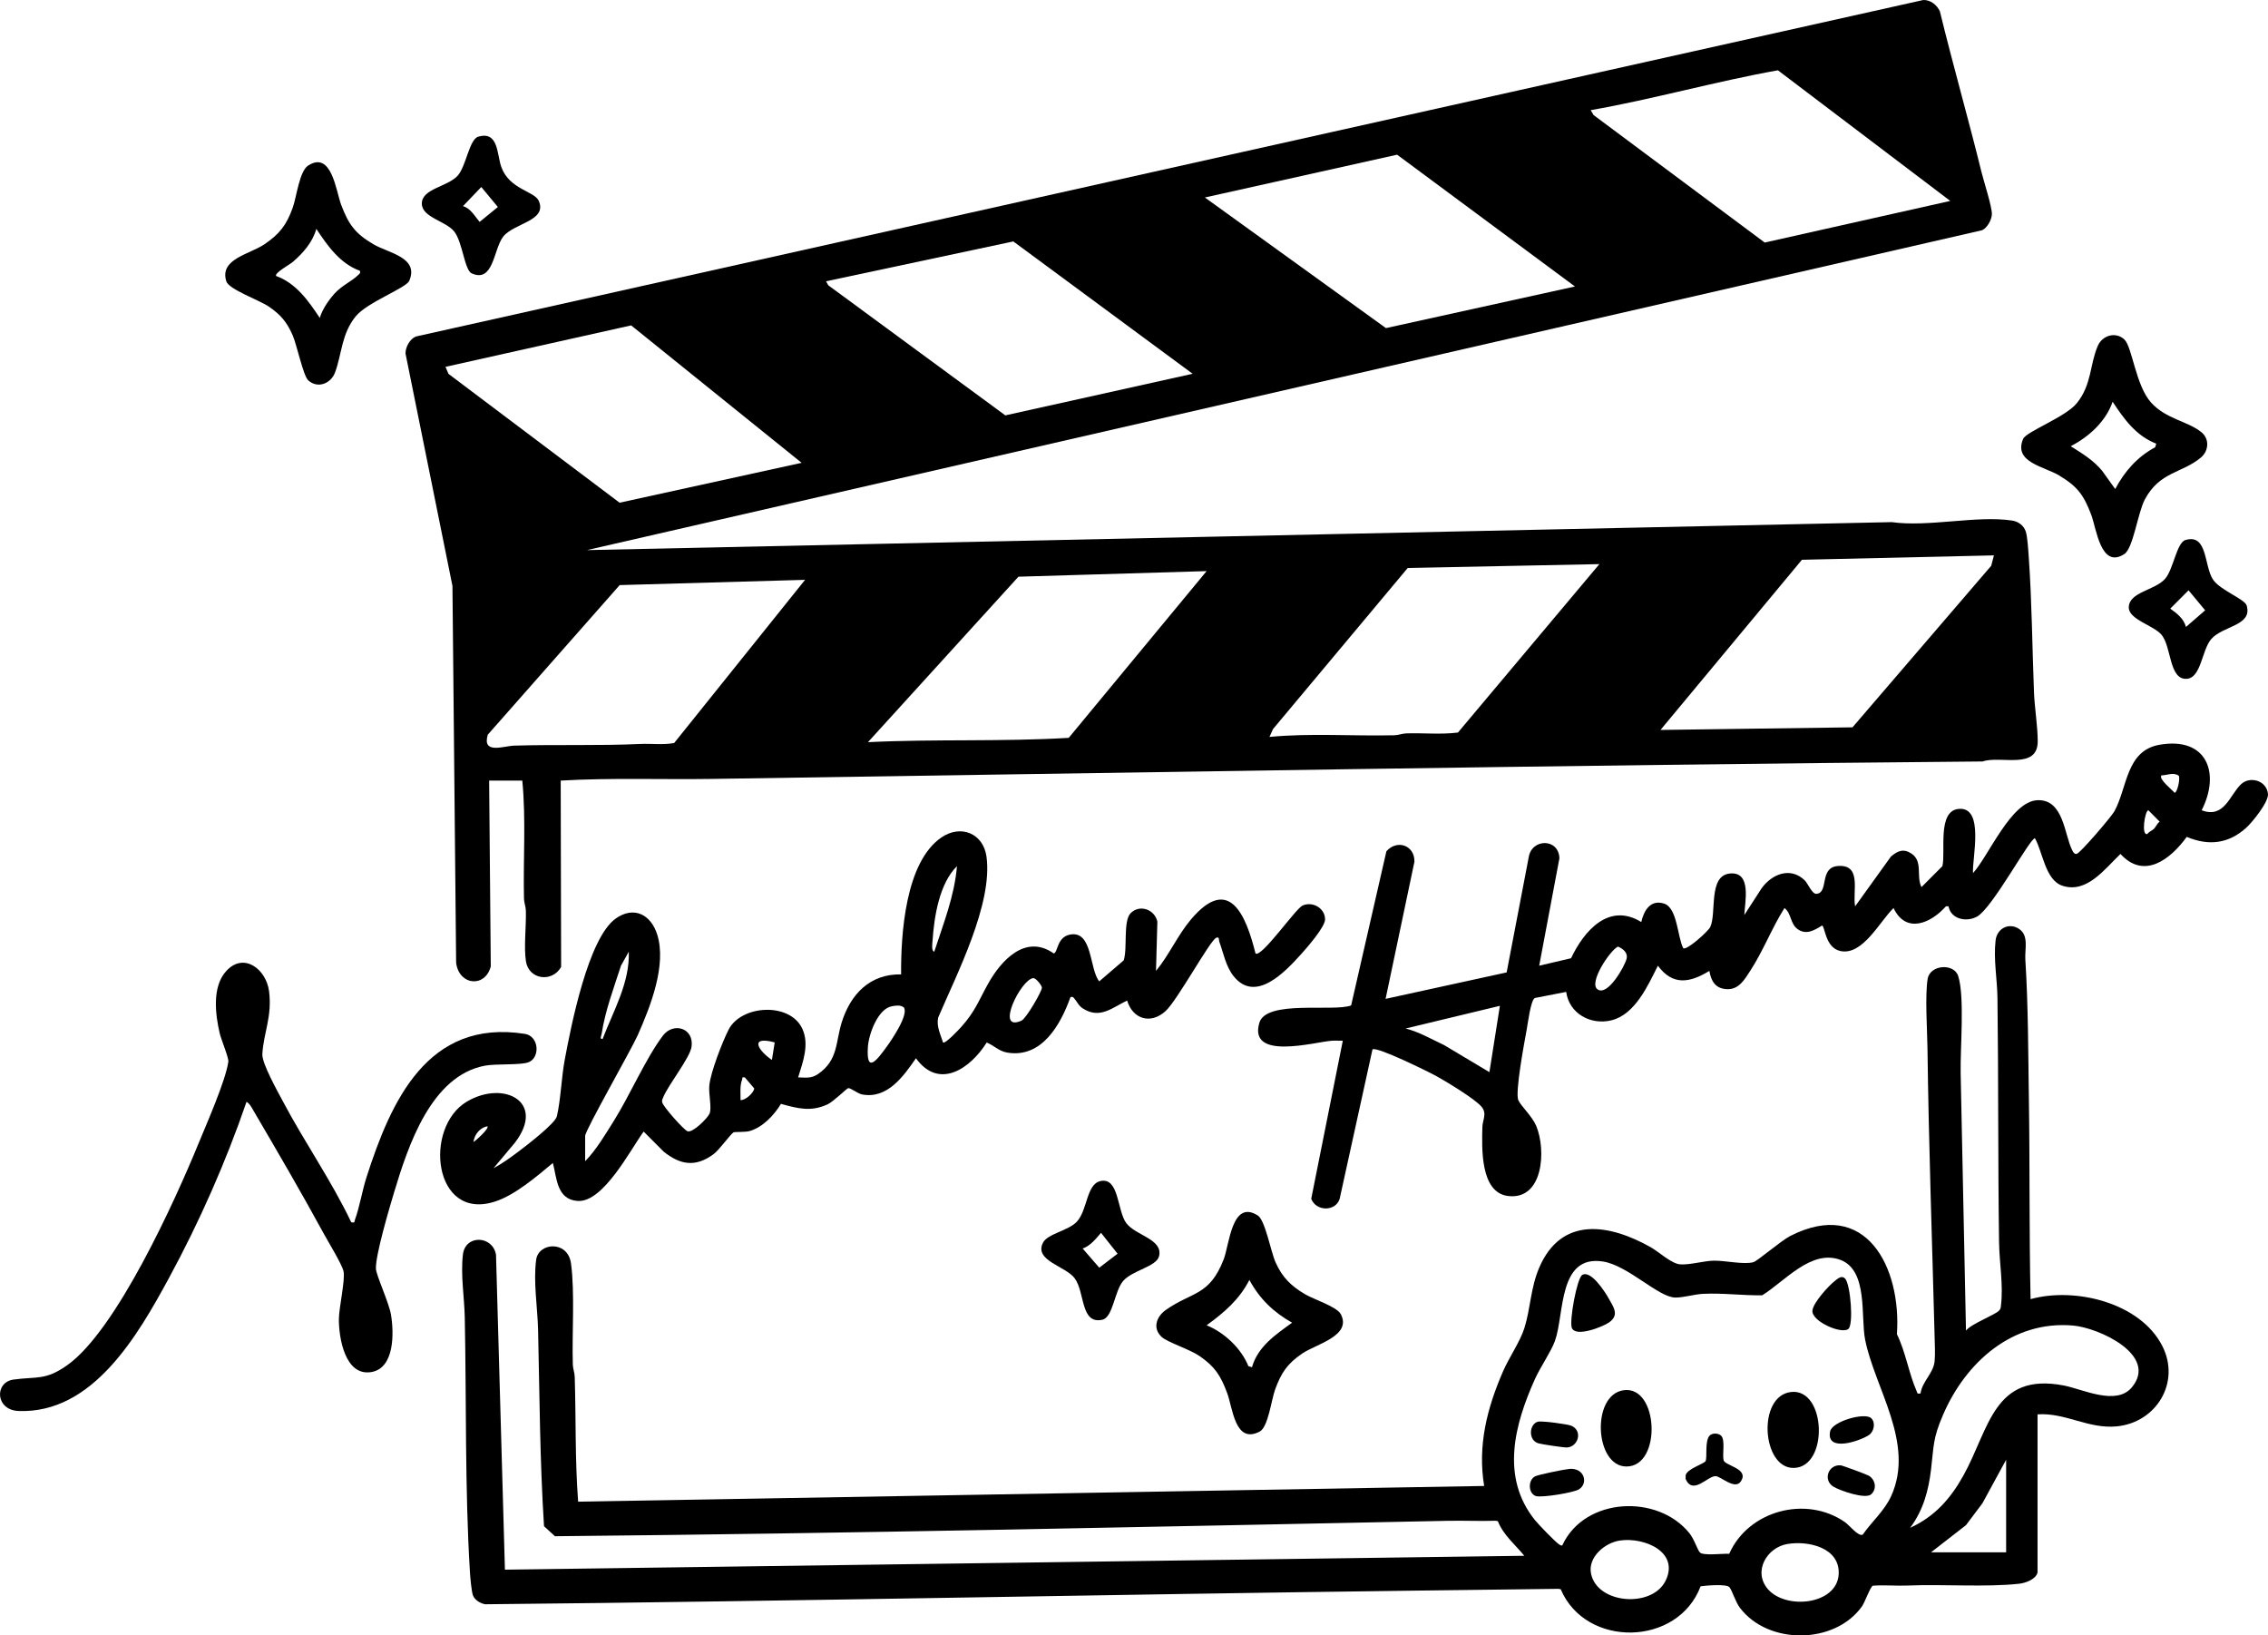 <?xml version="1.0" encoding="UTF-8"?>
<svg id="Layer_1" data-name="Layer 1" xmlns="http://www.w3.org/2000/svg" viewBox="0 0 2597.71 1872.92">
  <path d="M560.25,893.95l1.87,212.81c-6.31,24.46-36.11,22.22-39.68-4.04l-4.21-431.67-53.77-266.19c-.12-7.28,5.03-16.85,11.97-19.51L2202.81.02c8.27-.38,15.84,5.7,19.11,13.05,15.01,61.62,32.55,122.67,47.7,184.23,2.66,10.82,11.93,39.18,11.84,47.86-.06,6.27-5.22,15.71-11.16,18.49l-1598.08,366.35,1494.5-32.05c42.19,5.94,97.68-7.94,137.92-1.79,7.12,1.09,13.25,5.58,15.58,12.42,2.09,6.13,2.99,22.81,3.53,30.47,3.57,50.83,3.92,102.87,5.94,154.02.69,17.39,4.26,38.87,4.26,55.92,0,33.18-42.93,15.93-63.08,23.06-485.36,4.17-970.54,12.84-1455.61,19.99-57.74.85-115.56-1.42-173.05,1.91l.49,213.44c-10.31,18.12-37.06,14.65-40.34-6.61-2.51-16.27.49-40.41-.05-57.94-.14-4.73-2.06-9.1-2.16-13.83-1.01-44.97,2.42-90.35-1.92-135.05h-37.99ZM2233.8,230.11l-197.41-149.6c-71.67,12.79-142.67,33.05-214.46,45.65l3.35,5.62,195.99,145.99,212.53-47.67ZM1803.91,328.09l-203.69-150.94-220.19,49.01,207.4,149.59,216.47-47.67ZM1366.03,428.06l-205.4-151.57-214.5,45.63,2.54,4.57,202.8,149,214.54-47.64ZM918.15,530.03l-195.25-157.39-212.65,47.47,3.46,8.06,195.97,147.53,208.47-45.67ZM2283.79,636.03l-219.9,5.03-162,194.88,219.92-3,158.89-185.02,3.1-11.9ZM1831.91,646.04l-219.53,4.41-154.34,184.54-4.01,8.96c47.14-4.55,95.47-.78,143.03-1.91,4.73-.11,9.1-2.02,13.83-2.16,19.62-.61,39.48,1.51,59.02-.96l162-192.89ZM1382.03,654.04l-215.53,6.41-172.37,189.5c76.44-3.77,153.43-.35,229.96-4.96l157.94-190.95ZM922.14,664.03l-212.38,6.03-151.08,171.34c-6.72,22.87,18.18,12.86,30.47,12.49,48.1-1.43,96.04.33,144.06-1.9,12.93-.6,26.11,1.28,38.94-1.05l149.97-186.91Z"/>
  <path d="M2333.77,1800.71c-1.69,7.92-13.78,12.2-20.99,13-37.64,4.2-87.81.36-127.89,2.08-13.22.57-26.58-.85-39.8.19-2.75.94-9.15,19.03-12.39,23.6-31.06,43.78-107.15,44.47-139.66,1.95-5.37-7.02-9.09-20.13-12.16-23.84-3.24-3.92-26.79-1.97-33.05-1.03-26.01,69.07-131.58,70.97-160.23,3.37l-2.6-.47-164.12,2.06c-354.92,4.41-709.91,12.17-1065.16,15.61-5.52-.97-11.83-4.71-13.95-10.05-1.73-4.36-3.14-20.66-3.5-26.49-5.89-95.14-3.96-196.31-5.94-291.98-.48-23.26-4.88-48.5-2.13-71.94,2.73-23.26,34.15-21.94,37.91.17l10.22,360.67,1167.58-15.91c-10.48-12.77-24.1-23.85-30.31-39.64l-2.6-.48c-18.04.62-36.12-.3-54.15.07-340.93,6.83-682.02,14.46-1023.22,17.66l-12.52-11.47c-4.79-74.85-5.06-150.06-6.81-225.13-.59-25.48-5.6-54.47-2.19-80,2.66-19.87,36.29-22.61,39.92,4.28,4.53,33.55.97,80.75,2.09,115.88.15,4.73,2.02,9.1,2.16,13.83,1.5,47.7.27,95.48,3.91,143.06l1037.74-18.01c-7.67-46.35,3.32-89.17,21.64-131.31,6.8-15.64,19.6-34.05,24.45-49.53,6.97-22.22,7.12-46.17,16.92-69.06,25.44-59.39,80.2-50.24,127.54-23.64,9.77,5.49,24.02,19.2,34.31,19.79,11.06.63,26.57-3.99,37.97-4.26,12.88-.3,35.05,4.86,45.68,1.67,4.64-1.39,31.72-24.66,42.05-29.93,86.97-44.36,127.54,36.32,122.18,112.43,9.86,19.84,13.86,45.68,22.64,65.34,1.22,2.73.22,3.13,4.45,2.53,1.77-13.67,14.81-23,16.11-36.9.77-8.21.21-19.63-.01-28.17-2.83-109.64-6.79-220.11-8.16-329.75-.27-21.48-3-60.64.2-79.95,2.7-16.29,30.15-18.24,34.98-3.22,7.59,23.59,2.23,83.05,2.81,111.16l6.1,294.84c6.3-7.95,33.52-17.94,38-22.97,1.97-2.21,1.77-3.28,2.09-5.91,2.82-23.4-1.86-48.82-2.2-72.01-1.34-93.47-.64-186.61-1.83-280.09-.27-21.34-4.69-44.33-2.13-65.95,1.63-13.72,15.44-20.82,27.05-12.94,11.24,7.63,6.25,23.04,7.01,34.96,3.34,52.58,3.25,107.17,4.06,159.89,1.18,76.32.26,152.73,1.94,229.02,50.85-14.16,125.82,3.96,151.02,53.91,20.96,41.55-7.01,87.41-52.31,91.8-32.6,3.16-58.82-15.93-90.73-13.75v180.95ZM2133.57,1757.44c10.43-15.02,24.96-27.32,32.63-44.33,27.26-60.4-18.76-122.98-29.91-178.8-5.3-26.54,3.68-79.58-28.45-91.52-33.38-12.41-63.89,24.88-89.41,40.58-22.58.39-44.99-2.76-67.64-1.66-10,.48-22.05,4.31-31.9,4.26-19.25-.1-54.14-36.78-82.88-41.26-51.66-8.06-43.93,60.36-55.07,91.09-4.44,12.23-16.72,29.91-22.73,43.25-23.42,51.96-39.72,112.45-.24,161.63,4.04,5.03,23.41,25.21,27.92,28.07,1.45.92,3.51,2.33,4.11-.23,25.93-53.77,108.52-57.7,144.9-12.83,5.7,7.03,8.94,18.38,11.96,22.03,3.54,4.29,26.89,1.18,33.74,1.72,21.91-49.61,88.17-67.28,132.68-36.19,4.94,3.45,15.47,16.96,20.28,14.18ZM2187.81,1749.7c28.16-12.89,46.26-33.37,61.03-59.92,29.67-53.33,34.5-118.61,115-103.08,21.87,4.22,60.02,23.64,77.93,2.09,30.6-36.82-37.68-68.16-67.26-70.75-69.56-6.09-123.16,42.16-149.05,102.37-11.66,27.11-10.38,34.63-13.68,62.3-2.94,24.7-8.98,46.9-23.97,66.99ZM2297.78,1777.71v-105.97l-27.16,49.82-18.88,25.11-39.94,31.04h85.98ZM1855.42,1764.24c-17.23,2.51-36.99,19.1-33.07,38.01,7.23,34.84,69.79,39.42,85.28,8.2,16.35-32.96-24.01-50.32-52.21-46.21ZM2047.32,1768.19c-23.62,3.95-39.78,31.38-22.53,51.58,20.61,24.14,79.32,18.08,81.19-17,1.6-30.24-34.47-38.61-58.65-34.57Z"/>
  <path d="M670.22,1329.84c12.93-13.32,22.88-30.32,32.82-46.15,18.26-29.09,36.92-72.23,56.26-97.69,12.03-15.83,35.78-8.67,32.79,12.72-1.77,12.67-26.5,43.42-32.39,57.76-.81,1.97-1.87,3.68-1.2,5.94.7,4.48,25.02,32,29.12,33.16,6.21,1.75,22.82-15.06,25.05-20.23,2.84-6.56-1.2-22.31-.24-32.23,1.47-15.16,14.89-49.77,22.07-63.9,14.45-28.43,70.22-31.83,84.44-1.12,8.36,18.05.64,38.17-4.78,55.76,9.2.16,15.09,1.46,22.99-3.99,22.96-15.82,19.86-36.48,26.93-59.05,10.07-32.17,32.24-55.6,68.03-54.94-.34-45.5,4.69-128.41,46.13-156.81,22.19-15.21,48.03-4.79,51.68,22.04,7.37,54.18-34.25,134.78-55.37,184.24-2.2,10.05,2.74,19.31,5.59,28.52,2.59,1.86,18.34-15,20.99-17.96,15.98-17.89,19.74-29.87,30.63-49.35,15-26.86,42.95-57.29,75.2-34.66,4.83-1.02,3.44-18.68,18.62-21.6,26.06-5.02,22.04,39.71,33.48,53.56l27.96-23.99c4.59-13.02-.85-45.05,7.95-54.03,10.28-10.49,27.47-4.53,30.66,9.58l-1.57,56.48c15.09-18.24,24.74-40.84,40.03-58.92,43.72-51.72,62.96-5.22,73.95,38.93,6.91,5.18,46.07-51.57,53.99-54.94,11.9-5.06,25.72,3.42,25.68,15.96-.03,8.73-21,32.69-27.66,40.04-18.02,19.89-51.95,56.34-77.08,24.99-8.93-11.15-11.64-26.46-16.43-39.62-.69-1.9.37-6.01-3.49-4.39-7.16,2.99-44.41,71.5-58.02,83.95-16.85,15.41-37.49,9.51-44.04-12.06-17.17,8.22-31.32,21.64-50.83,8.97-5.12-3.33-6.8-8.31-9.93-11.62-1.59-1.68-1.36-1.84-4.13-1.27-11.35,31.51-32.76,70.25-72.54,63.5-9.56-1.62-15.15-8.21-23.43-11.51-18.25,29.25-54.29,54.94-81.02,18.02-14.23,20.61-32.71,46.83-61.52,41.48-5.43-1.01-13.38-7.77-16.16-7.23-1.47.28-17.05,15.54-23.48,18.51-19.27,8.91-34.25,4.75-53.46-.53-7.82,12.96-20.94,26.9-35.89,31.14-5.06,1.43-17.29.79-18.39,1.46-3.78,2.33-16.17,20.04-23.04,25.1-20.59,15.14-37.96,12.25-57-2.97l-22.95-23c-15.14,20.72-46.21,81.36-75.5,79.47-24.06-1.55-23.92-26.28-28.48-43.49-18.44,15.33-42.96,36.51-65.92,44.06-71.16,23.39-82.56-84.92-32.45-114.43,42.16-24.82,90.72.34,55,47l-24.6,29.38c10.14-5.46,19.6-12.31,28.77-19.22,8.69-6.56,41.82-31.91,43.78-40.2,4.45-18.86,5.21-44.49,9.04-64.93,7.21-38.44,26.76-139.08,58.37-161.57,20.84-14.83,40.39-4.55,47.57,18.39,10.96,35-7.95,82.62-22.24,114.92-7.6,17.18-60.34,109.09-60.34,115.62v28.99ZM1070.09,1089.89c10.45-32.09,23.19-63.96,26-97.96-20.18,19.89-26.08,57.56-27.95,84.99-.19,2.72-1.71,12.36,1.96,12.97ZM690.19,1189.86c12.33-32.16,31.29-64.46,30-99.95l-8.94,16.02c-8.11,25.12-18.12,51.69-22.11,77.88-.32,2.1-2.7,6.51,1.06,6.05ZM1183.43,1120.17c-14.15,1.36-44.37,62.66-13.38,48.66,5.22-2.36,23.58-33.71,23.33-37.93-.13-2.12-6.76-11.04-9.94-10.73ZM1021.6,1152.36c-16.14,2.88-26.53,31.91-27.53,46.43-2.21,32.31,10.93,14.54,21.69-.29,5.56-7.66,25.27-36.53,19.49-44.75-3.62-3.1-9.26-2.17-13.65-1.39ZM884.14,1213.86l3.19-20.09c-29.73-7.88-18.87,9.48-3.19,20.09ZM848.18,1259.84c5.65.41,15.27-8.45,15.7-13.34l-10.74-12.63c-4.16-.66-2.38.57-3.19,2.72-2.8,7.35-1.59,15.58-1.77,23.25ZM558.24,1289.86c-8.57,1.44-14.94,9.64-15.97,17.98,2.74-1.5,18.37-15.58,15.97-17.98Z"/>
  <path d="M2521.72,927.92c26.09,9.87,32.05-17.5,45.13-29.83,10.24-9.66,29.31-4.2,30.83,11.06.92,9.25-17.74,32.32-24.93,38.83-20.25,18.34-42.97,20.96-68.11,10.43-18.45,25.38-48.69,49.42-75.9,19.55-17.71,16.74-38.38,45.63-66.45,36.42-19.79-6.49-22.59-38.87-31.53-54.41-5.93.09-48.5,79.72-66.24,89.67-12.03,6.74-29.98,3.16-32.76-11.72h-2.94c-17.32,19.56-45.81,31.88-60,2-15.57,14.9-35.45,54.93-61.1,49.16-17.44-3.93-17.4-28.95-20.87-29.13-8.97,5.57-18.19,11.16-28.05,3.98-8.44-6.14-6.97-18.21-14.92-24.02-14.5,22.9-24.39,49.16-39.17,71.82-6.54,10.03-13.12,21.89-27.13,21.04-12.9-.78-17.71-9.19-19.72-20.88-22.3,13.59-41.82,17.23-58.96-5.96-11.45,22.67-26.07,55.93-53.35,62.57-23.68,5.76-48.29-7.81-51.69-32.57l-35.89,6.98c-4.8,2.54-8.05,29.27-9.4,36.59-2.53,13.65-13.38,71.4-9.58,80.31,2.85,6.7,15.85,18.39,20.51,29.47,11.71,27.83,8.17,85.47-32.36,80.36-32.02-4.03-29.81-55.59-29.27-78.89.19-8.3,5.54-15.27-.76-23.08-7.12-8.82-39.81-28.54-51.1-34.87-8.83-4.95-69.78-35.02-74.02-30.96l-37.66,171.39c-4.89,14.39-26.85,14.25-32.49-.34l36.16-181.03c-4.3.08-8.67-.32-12.98.02-19.46,1.53-95.44,22.96-82.58-20.61,7.86-26.63,84.93-12.18,105.11-19.84l40.39-176.55c12.18-13.85,32.44-6.99,32.11,11.92l-33.04,157.11,138.66-30.3,25.23-131.72c3.32-21.93,34.46-22.19,35.2,1.03l-23.15,123,36.46-8.53c14.87-31.39,43.36-64.33,80.46-41.48,2.96-13.11,10.5-26.11,26.13-21.1,15.28,4.9,15.23,38.11,21.92,51.08,4.1,2.83,28.59-19.43,30.86-24.09,7.69-15.79-2.62-58.99,22.57-61.46,25.35-2.48,17.1,32.85,16.54,47.56l20.02-30.94c11.81-16.03,32.66-24.49,48.93-9.02,3.93,3.73,8.64,16.13,13.65,15.69,14.6-1.29,2.81-30.02,24.34-31.86,28.32-2.42,16.62,29.89,19.99,46.14l40.99-56.99c7.76-6.58,14.34-9.45,23.46-3.43,13.58,8.95,5.17,25.97,11.53,38.42l23.97-24.02c3.9-16.53-6.11-63.12,18.5-65.53,30.09-2.94,15.4,56.61,16.54,73.56,18.22-20.17,43.45-81.89,73.48-83.51,30.37-1.64,31.15,39.61,40.02,56.96,1.03,2.01,2.35,5.13,5.3,4.47,4.1-.91,39.73-42.53,43.19-48.83,14.98-27.25,13.13-69.46,51.81-76.15,53.72-9.29,69.95,31.97,48.1,75.07ZM2495.44,888.24c-6.63-4.12-12.7-.41-19.72-.28-3.87,4,12.52,16.78,15.01,19.94,3.07.02,6.74-16.49,4.71-19.67ZM2467.03,949.23c2.24-2.25,3.64-6.19,6.59-8.29l-12.89-12.96c-4.04-.09-8.61,30.19-1.02,26.98,1.76-2.7,5.29-3.71,7.31-5.73ZM1853.17,1084.05c-9.24,4.4-33.9,41.55-23.41,48.98,11.7,8.28,31.16-26.39,33.31-35.12,1.66-6.74-3.96-11.36-9.9-13.86ZM1717.93,1151.89l-107.96,25.96c15.35,3.9,29.64,12.25,44.03,18.97l51.93,31.02,12-75.96Z"/>
  <path d="M402.32,1399.81c4.89.64,3.16-.03,4.17-2.78,5.4-14.69,8.3-33.28,13.26-48.73,28.03-87.31,69.94-181.71,181.37-164.3,16.23,2.54,17.76,26.76,4.61,32.37-8.6,3.67-37.22,1.69-49.97,4.01-62.02,11.3-88.46,92.2-104.47,145.46-5.33,17.71-21.3,71.53-20.72,87.08.28,7.44,14.86,38.71,17.2,52.39,3.49,20.34,4.62,61.99-23,66.09-29.66,4.4-36.71-39.41-36.63-60.64.05-13.06,7.56-45.44,5.31-54.96-1.95-8.25-17.65-33.87-22.8-43.33-25.38-46.63-53.1-94.09-79.99-139.95-2.12-3.61-4.52-8.69-8.31-10.66-23.58,68.77-54.22,138.07-88.95,201.99-35.34,65.02-86.88,155.22-172.01,152.05-26.85-1-27.96-32.96-5.85-36,26.9-3.69,36.52,1.23,61.5-16.47,56.15-39.79,123.3-187.94,150.24-253.65,9.23-22.51,31.18-72.14,34.24-93.87.62-4.4-8.14-25.16-9.84-32.39-5.15-21.95-8.99-53.72,7.62-71.66,20.15-21.77,45.59-1.73,48.85,23.19,3.78,28.93-6.24,47.53-7.67,72.12-.61,10.61,17.48,42.66,23.49,54.02,24.78,46.87,55.59,90.78,78.35,138.61Z"/>
  <path d="M2433.13,388.71c9.09,8.4,12.97,52.72,30.66,72.3,17.37,19.22,42.24,21.2,57.85,34.13,9.33,7.73,8.14,21.45-.89,28.93-21.76,18.05-47.01,15.93-64.09,47.88-8.07,15.1-13.3,55.89-23.46,62.52-27.07,17.66-32.06-29.41-37.95-44.93-8.66-22.83-15.8-32.44-36.87-45.1-17.17-10.32-52.61-15.06-41.09-41.88,3.55-8.28,48.51-24.94,61.3-40.67,17.41-21.4,14.83-44.19,24.17-65.81,5.15-11.92,20.33-16.66,30.38-7.37ZM2469.72,508.1c-23.15-8.98-36.87-28.1-49.95-48.02-7.84,22.71-27.19,40.09-48,50.97,13.22,8.32,25.79,15.83,35.92,28.06l15.03,20.92c10.6-20.12,25.48-37.03,45.76-47.81l1.24-4.13Z"/>
  <path d="M352.93,435.45c-5.58-5.2-12.98-40.6-17.66-51.32-6.64-15.22-13.51-23.45-27.13-32.86-10.99-7.59-45.92-19.71-48.91-29.06-8.21-25.69,26.74-30.96,43.7-42.48,17.35-11.79,25.19-21.98,32.29-41.69,4.48-12.43,7.68-41.86,17.62-48.35,27.07-17.66,32.06,29.42,37.95,44.93,8.56,22.57,15.88,32.69,36.87,45.1,17.12,10.12,52.65,14.94,41.09,41.88-3.56,8.3-48.22,24.6-61.3,40.67-16.42,20.19-15.63,42.4-23.69,64.29-4.73,12.83-20.08,18.92-30.85,8.88ZM412.29,310.14c-22.85-8.28-37.04-28.56-49.96-48.01-4.25,15.27-15.33,27.89-27.08,37.93-3.41,2.91-21.37,12.77-18.93,16.03,22.85,8.28,37.05,28.56,49.96,48.01,2.77-9.67,10.25-20.58,17-28.01,8.49-9.35,19.67-13.9,26.9-21.08,1.67-1.66,2.81-1.84,2.11-4.86Z"/>
  <path d="M1330.64,1531.17c-10.97-10.02-6.06-23.44,4.74-31.05,29.9-21.07,49.82-15.72,66.17-57.8,6.63-17.07,9.39-69.36,39.2-50.23,8.36,5.37,14.83,41.5,20.29,53.68,7.68,17.15,17.7,26.91,33.63,36.35,10.08,5.98,36.55,14.27,41.06,22.91,12.98,24.84-28.48,34.29-44.34,45.12-16.87,11.51-23.95,22.06-30.89,41.09-4.39,12.03-7.93,43.16-17.73,48.24-28.3,14.68-30.78-27.02-37.24-44.22-7.47-19.89-13.87-30.1-31.66-42.32-11.28-7.75-36.55-15.69-43.22-21.78ZM1433.98,1565.76c6.73-23.61,27.11-37.42,45.98-50.98-21.36-12-37.24-27.35-48.95-48.95-11.69,22.68-28.76,37.21-48.98,51.92,20.1,8.08,39.66,26.38,47.84,46.78l4.11,1.22Z"/>
  <path d="M2503.14,618.44c25.7-7.68,21.09,29.83,31.7,45.45,8.18,12.04,36.25,22.15,38.45,29.54,6.94,23.3-27.45,23.12-40.64,38.5-10.93,12.75-11.39,44.55-28.23,45.47-20.1,1.1-17.14-36.68-28.65-50.43-9.17-10.95-37.93-17.52-37.51-31.61.52-17.45,29.58-19.14,41.46-32.35,9.6-10.67,13.25-41.52,23.42-44.56ZM2503.75,718l21.97-19.05-19.01-22.92-20.95,20.99c7.57,5.37,15.49,11.43,17.99,20.99Z"/>
  <path d="M1233.37,1399.12c12.24-13.14,10.94-42.68,26.7-46.45,21.9-5.23,19.27,33.84,29.99,48.12,10.7,14.25,41.89,18.16,37.57,37.56-2.75,12.35-30.63,16.25-41.28,28.74-9.89,11.6-11.52,41.58-23.75,44.29-25.15,5.58-19.78-31.4-31.67-47.46-10.39-14.03-46.67-20.11-36.38-40.65,5.27-10.52,29.07-13.7,38.82-24.16ZM1280.04,1435.77l-18.98-23.92c-5.82,6.84-12.13,14.84-21,17.99l19.02,21.95,20.96-16.03Z"/>
  <path d="M547.67,156.57c23.47-7.01,21.41,20.49,26.51,34.65,9.36,25.98,38.18,27.58,43,38.96,9.78,23.05-28.92,25.32-40.93,40.96-11.08,14.44-10.87,53.18-35.97,41.94-8.28-3.71-10.46-35.9-20.02-47.95s-37.1-16.11-37.1-31.99c0-17.24,29.51-19.13,41.09-32,9.6-10.67,13.25-41.52,23.42-44.56ZM530.26,236.09c8.62,2.32,13.63,11.58,19.06,18.04l20.94-17.06-19.01-22.92-20.99,21.95Z"/>
  <path d="M2051.38,1594.14c40.4-4.62,43.49,86.28,3.12,86.96-36.54.62-42.07-82.51-3.12-86.96Z"/>
  <path d="M1859.42,1592.14c40.44-6.04,44.35,87.32,3.48,87.32-36.42,0-40.54-81.78-3.48-87.32Z"/>
  <path d="M1812.21,1460.13c9.8-6.05,25.96,19.07,30.03,26.33,5.73,10.21,12.79,19.26,1.1,27.76-7,5.09-39.11,17.95-43.09,6.24-2.83-8.32,5.94-56.61,11.97-60.33Z"/>
  <path d="M2113.35,1464.26c6.18,6.64,9.9,52.74,3.67,57.71-7.84,6.27-42.17-8.69-41.12-21.03.77-9.02,18.61-28.57,25.89-34.18,3.2-2.47,7.66-6.69,11.56-2.5Z"/>
  <path d="M1971.39,1644.24c4.87,4.87,1.13,21.33,2.8,28.18,2.2,6.37,29.29,9.43,19.83,23.95-6.88,10.56-23.06-5.89-29.15-5.89-9.16,0-25.83,22.08-34.19,3.32v-4.14c1.25-7.39,21-13.23,22.78-16.32,2.17-3.8-.91-22.12,4.24-28.76,3.01-3.88,10.53-3.52,13.7-.34Z"/>
  <path d="M1797.52,1682.21c17.13-1.44,21.93,16.24,11.17,23.31-5.93,3.89-42.74,9.83-49.39,7.82-8.62-2.61-9.73-17.65-1.28-22.5,3.53-2.03,34.03-8.17,39.5-8.63Z"/>
  <path d="M2143.31,1711.21c-6.58,6.22-36.12-4.25-43.32-8.63-12.34-7.51-6.01-25.69,8.34-24.47,1.93.16,30.14,10.58,32.23,11.9,7.63,4.81,9.34,14.98,2.75,21.21Z"/>
  <path d="M1761.36,1628.17c4.13-1.22,34.14,2.72,38.5,4.65,13.35,5.89,7.69,24.09-5.03,24.85-3.47.21-29.29-3.65-33-4.82-11.66-3.7-10.39-21.74-.47-24.68Z"/>
  <path d="M2143.35,1624.23c5.14,5.15,3.13,15.3-2.8,19.25-10.53,7-49.35,20.05-44.36-4.26,2.36-11.45,39.94-22.21,47.15-14.99Z"/>
</svg>